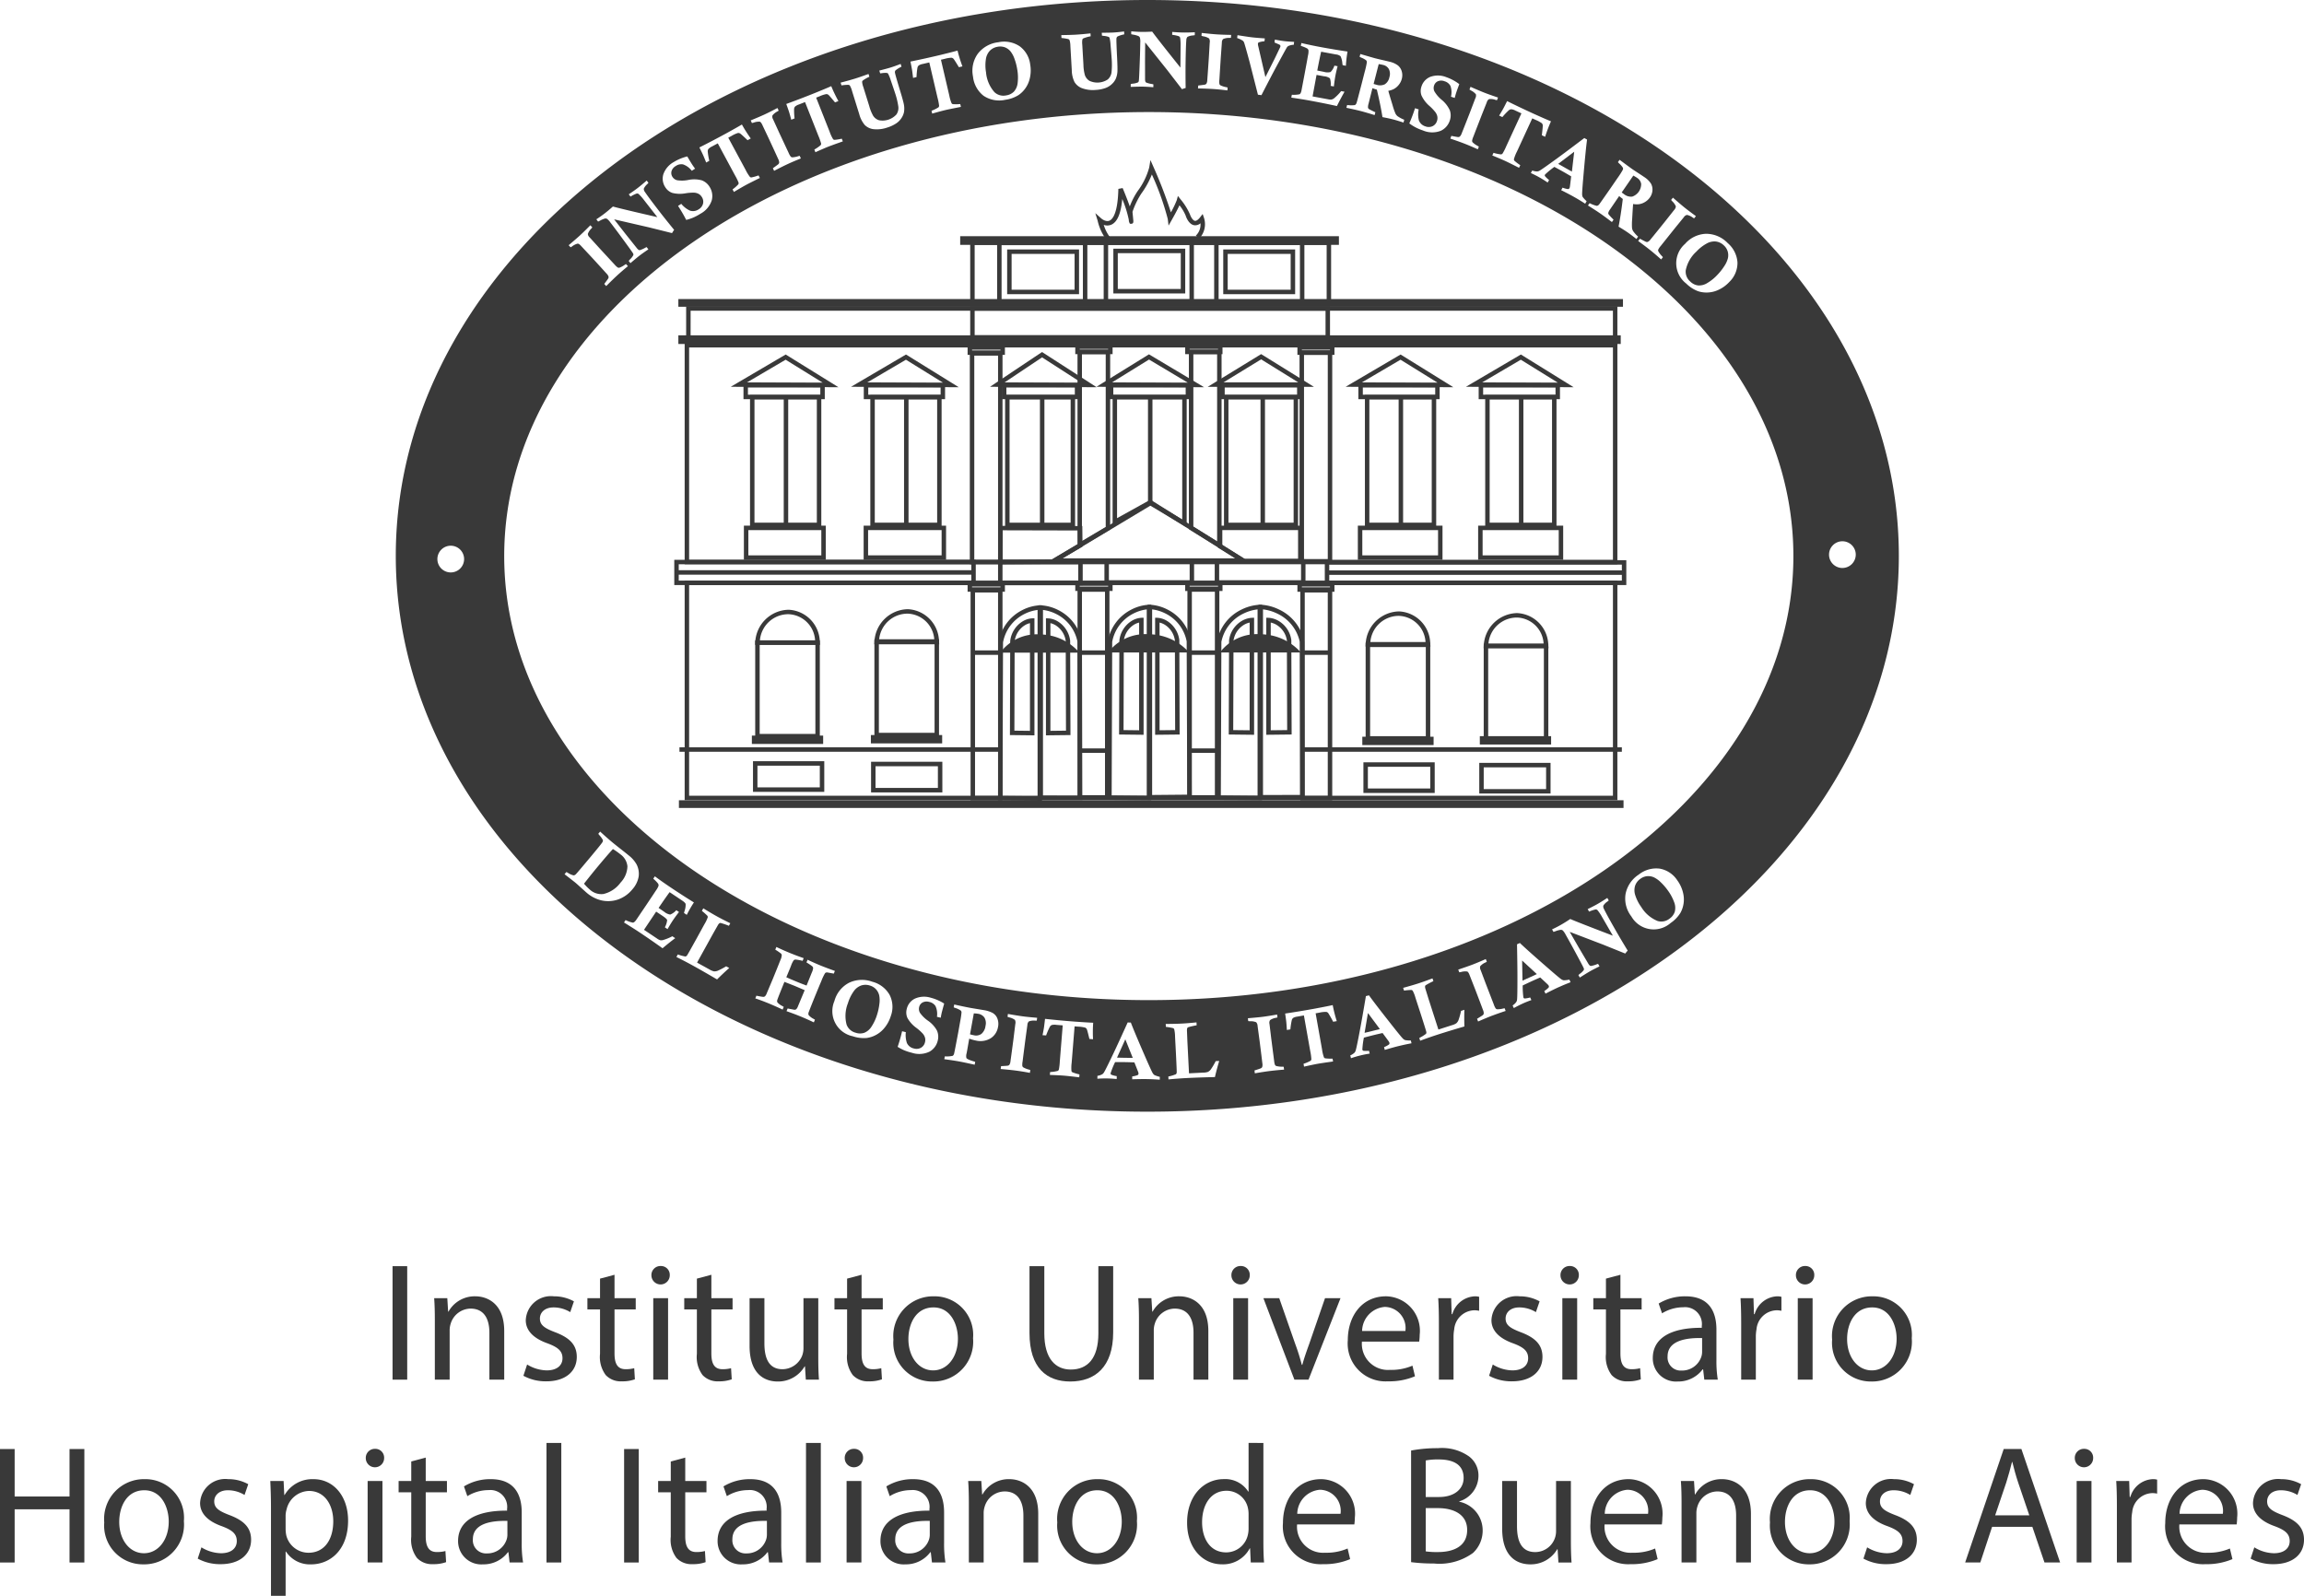 <svg xmlns="http://www.w3.org/2000/svg" viewBox="0 0 164.673 114.073"><defs><style>.cls-1{fill:#393939;}</style></defs><g id="Capa_2" data-name="Capa 2"><g id="LOGIN-desktop_y_mobile" data-name="LOGIN-desktop y mobile"><path class="cls-1" d="M29.104,90.509v8.112h-1.047V90.509Z"/><path class="cls-1" d="M31.079,94.372c0-.602-.012-1.095-.048-1.577h.939l.06.963h.024a2.141,2.141,0,0,1,1.926-1.095c.806,0,2.058.481,2.058,2.479v3.478H34.978V95.263c0-.939-.349-1.721-1.348-1.721a1.505,1.505,0,0,0-1.42,1.083,1.528,1.528,0,0,0-.072.494v3.502H31.079Z"/><path class="cls-1" d="M37.675,97.537a2.776,2.776,0,0,0,1.396.421c.77,0,1.132-.385,1.132-.866,0-.505-.301-.782-1.083-1.071C38.072,95.648,37.578,95.07,37.578,94.372A1.796,1.796,0,0,1,39.588,92.663a2.907,2.907,0,0,1,1.432.361l-.265.77a2.266,2.266,0,0,0-1.191-.337c-.626,0-.975.361-.975.794,0,.481.349.698,1.107.987,1.011.385,1.528.891,1.528,1.757,0,1.023-.794,1.745-2.178,1.745a3.322,3.322,0,0,1-1.637-.397Z"/><path class="cls-1" d="M43.921,91.123V92.796h1.516v.806H43.921v3.141c0,.722.205,1.131.794,1.131a2.358,2.358,0,0,0,.614-.072l.048.794a2.593,2.593,0,0,1-.939.144,1.467,1.467,0,0,1-1.143-.445,2.157,2.157,0,0,1-.409-1.516V93.602h-.903V92.796h.903V91.399Z"/><path class="cls-1" d="M47.87,91.159a.656.656,0,0,1-1.312,0,.645.645,0,0,1,.662-.662A.629.629,0,0,1,47.87,91.159ZM46.69,98.62V92.796h1.059v5.825Z"/><path class="cls-1" d="M50.843,91.123V92.796h1.516v.806H50.843v3.141c0,.722.205,1.131.794,1.131a2.358,2.358,0,0,0,.614-.072l.048.794a2.593,2.593,0,0,1-.939.144,1.467,1.467,0,0,1-1.143-.445,2.157,2.157,0,0,1-.409-1.516V93.602h-.903V92.796h.903V91.399Z"/><path class="cls-1" d="M58.485,97.032c0,.602.012,1.131.048,1.589h-.939l-.06-.951h-.024a2.192,2.192,0,0,1-1.926,1.083c-.915,0-2.01-.505-2.01-2.551V92.796H54.634v3.225c0,1.107.337,1.854,1.3,1.854a1.531,1.531,0,0,0,1.396-.963,1.546,1.546,0,0,0,.096-.542V92.796h1.059Z"/><path class="cls-1" d="M61.579,91.123V92.796h1.516v.806H61.579v3.141c0,.722.205,1.131.794,1.131a2.358,2.358,0,0,0,.614-.072l.048.794a2.593,2.593,0,0,1-.939.144,1.467,1.467,0,0,1-1.143-.445,2.157,2.157,0,0,1-.409-1.516V93.602h-.903V92.796h.903V91.399Z"/><path class="cls-1" d="M69.547,95.66a2.847,2.847,0,0,1-2.9,3.093,2.769,2.769,0,0,1-2.792-2.997,2.844,2.844,0,0,1,2.889-3.093A2.758,2.758,0,0,1,69.547,95.66Zm-4.621.06c0,1.276.734,2.238,1.769,2.238,1.011,0,1.769-.951,1.769-2.262,0-.987-.494-2.239-1.745-2.239S64.926,94.613,64.926,95.72Z"/><path class="cls-1" d="M74.64,90.509v4.802c0,1.817.806,2.587,1.889,2.587,1.204,0,1.974-.794,1.974-2.587V90.509h1.059v4.73c0,2.491-1.312,3.514-3.069,3.514-1.661,0-2.912-.951-2.912-3.466v-4.778Z"/><path class="cls-1" d="M81.404,94.372c0-.602-.012-1.095-.048-1.577h.939l.06.963h.024a2.141,2.141,0,0,1,1.926-1.095c.806,0,2.058.481,2.058,2.479v3.478H85.304V95.263c0-.939-.349-1.721-1.348-1.721a1.505,1.505,0,0,0-1.42,1.083,1.529,1.529,0,0,0-.072.494v3.502H81.404Z"/><path class="cls-1" d="M89.324,91.159a.656.656,0,0,1-1.312,0,.645.645,0,0,1,.662-.662A.629.629,0,0,1,89.324,91.159Zm-1.179,7.462V92.796H89.204v5.825Z"/><path class="cls-1" d="M91.43,92.796,92.574,96.069a14.938,14.938,0,0,1,.469,1.492h.036c.132-.481.301-.963.493-1.492l1.131-3.274h1.107l-2.287,5.825H92.514L90.299,92.796Z"/><path class="cls-1" d="M97.341,95.9a1.866,1.866,0,0,0,1.998,2.022,3.829,3.829,0,0,0,1.613-.301l.181.758a4.719,4.719,0,0,1-1.938.361,2.705,2.705,0,0,1-2.864-2.937c0-1.757,1.035-3.141,2.732-3.141a2.468,2.468,0,0,1,2.407,2.744,3.996,3.996,0,0,1-.036.493Zm3.105-.758a1.508,1.508,0,0,0-1.468-1.721,1.756,1.756,0,0,0-1.625,1.721Z"/><path class="cls-1" d="M102.841,94.613c0-.686-.012-1.276-.048-1.817h.926l.036,1.143h.048a1.748,1.748,0,0,1,1.613-1.276,1.152,1.152,0,0,1,.301.036v.999a1.588,1.588,0,0,0-.361-.036,1.485,1.485,0,0,0-1.42,1.36,2.974,2.974,0,0,0-.048.493v3.105h-1.047Z"/><path class="cls-1" d="M106.693,97.537a2.777,2.777,0,0,0,1.396.421c.77,0,1.132-.385,1.132-.866,0-.505-.301-.782-1.083-1.071-1.047-.373-1.54-.951-1.54-1.649a1.796,1.796,0,0,1,2.01-1.709,2.907,2.907,0,0,1,1.432.361l-.265.77a2.266,2.266,0,0,0-1.191-.337c-.626,0-.975.361-.975.794,0,.481.349.698,1.107.987,1.011.385,1.528.891,1.528,1.757,0,1.023-.794,1.745-2.178,1.745a3.322,3.322,0,0,1-1.637-.397Z"/><path class="cls-1" d="M112.844,91.159a.656.656,0,0,1-1.312,0,.645.645,0,0,1,.662-.662A.629.629,0,0,1,112.844,91.159Zm-1.179,7.462V92.796h1.059v5.825Z"/><path class="cls-1" d="M115.816,91.123V92.796h1.516v.806h-1.516v3.141c0,.722.205,1.131.794,1.131a2.358,2.358,0,0,0,.614-.072l.048.794a2.593,2.593,0,0,1-.939.144,1.467,1.467,0,0,1-1.143-.445,2.157,2.157,0,0,1-.409-1.516V93.602h-.903V92.796h.903V91.399Z"/><path class="cls-1" d="M121.811,98.62l-.084-.734h-.036a2.17,2.17,0,0,1-1.781.867,1.659,1.659,0,0,1-1.781-1.673c0-1.408,1.252-2.178,3.502-2.166v-.12a1.201,1.201,0,0,0-1.324-1.348,2.901,2.901,0,0,0-1.516.433l-.241-.698a3.616,3.616,0,0,1,1.914-.518c1.781,0,2.214,1.216,2.214,2.383v2.178a8.181,8.181,0,0,0,.097,1.396Zm-.157-2.973c-1.155-.024-2.467.181-2.467,1.312a.937.937,0,0,0,.999,1.011,1.449,1.449,0,0,0,1.408-.975,1.111,1.111,0,0,0,.06-.337Z"/><path class="cls-1" d="M124.447,94.613c0-.686-.012-1.276-.048-1.817h.926l.036,1.143h.048a1.748,1.748,0,0,1,1.613-1.276,1.152,1.152,0,0,1,.301.036v.999a1.588,1.588,0,0,0-.361-.036,1.485,1.485,0,0,0-1.42,1.36,2.974,2.974,0,0,0-.048.493v3.105h-1.047Z"/><path class="cls-1" d="M129.671,91.159a.656.656,0,0,1-1.312,0,.645.645,0,0,1,.662-.662A.629.629,0,0,1,129.671,91.159Zm-1.179,7.462V92.796h1.059v5.825Z"/><path class="cls-1" d="M136.639,95.66a2.847,2.847,0,0,1-2.9,3.093,2.769,2.769,0,0,1-2.792-2.997,2.844,2.844,0,0,1,2.889-3.093A2.758,2.758,0,0,1,136.639,95.66Zm-4.621.06c0,1.276.734,2.238,1.769,2.238,1.011,0,1.769-.951,1.769-2.262,0-.987-.494-2.239-1.745-2.239S132.018,94.613,132.018,95.72Z"/><path class="cls-1" d="M1.047,103.579v3.394H4.97v-3.394H6.029v8.112H4.97v-3.803H1.047v3.803H0v-8.112Z"/><path class="cls-1" d="M13.143,108.73a2.847,2.847,0,0,1-2.9,3.093,2.769,2.769,0,0,1-2.792-2.997,2.844,2.844,0,0,1,2.889-3.093A2.758,2.758,0,0,1,13.143,108.73Zm-4.621.06c0,1.276.734,2.238,1.769,2.238,1.011,0,1.769-.951,1.769-2.262,0-.987-.494-2.239-1.745-2.239S8.522,107.682,8.522,108.79Z"/><path class="cls-1" d="M14.396,110.607a2.776,2.776,0,0,0,1.396.421c.77,0,1.132-.385,1.132-.866,0-.505-.301-.782-1.083-1.071-1.047-.373-1.54-.951-1.54-1.649a1.796,1.796,0,0,1,2.01-1.709,2.907,2.907,0,0,1,1.432.361l-.265.77a2.266,2.266,0,0,0-1.191-.337c-.626,0-.975.361-.975.794,0,.481.349.698,1.107.987,1.011.385,1.528.891,1.528,1.757,0,1.023-.794,1.745-2.178,1.745a3.322,3.322,0,0,1-1.637-.397Z"/><path class="cls-1" d="M19.367,107.767c0-.746-.024-1.348-.048-1.901h.951l.048.999h.024a2.289,2.289,0,0,1,2.07-1.131c1.408,0,2.467,1.191,2.467,2.961,0,2.094-1.276,3.129-2.648,3.129a2.043,2.043,0,0,1-1.793-.915h-.024v3.165h-1.047Zm1.047,1.553a2.38,2.38,0,0,0,.048.433,1.634,1.634,0,0,0,1.588,1.24c1.119,0,1.769-.915,1.769-2.251,0-1.167-.614-2.166-1.733-2.166a1.69,1.69,0,0,0-1.601,1.312,1.728,1.728,0,0,0-.072.433Z"/><path class="cls-1" d="M27.455,104.228a.656.656,0,0,1-1.312,0,.645.645,0,0,1,.662-.662A.629.629,0,0,1,27.455,104.228Zm-1.179,7.462v-5.825h1.059v5.825Z"/><path class="cls-1" d="M30.428,104.192v1.673h1.516v.806H30.428v3.141c0,.722.205,1.131.794,1.131a2.358,2.358,0,0,0,.614-.072l.048.794a2.592,2.592,0,0,1-.939.144,1.467,1.467,0,0,1-1.143-.445,2.157,2.157,0,0,1-.409-1.516v-3.177h-.903v-.806h.903v-1.396Z"/><path class="cls-1" d="M36.422,111.69l-.084-.734h-.036a2.17,2.17,0,0,1-1.781.867,1.659,1.659,0,0,1-1.781-1.673c0-1.408,1.252-2.178,3.502-2.166v-.12a1.201,1.201,0,0,0-1.324-1.348,2.901,2.901,0,0,0-1.516.433l-.241-.698a3.616,3.616,0,0,1,1.914-.518c1.781,0,2.214,1.216,2.214,2.383v2.178a8.182,8.182,0,0,0,.097,1.396Zm-.157-2.973c-1.155-.024-2.467.181-2.467,1.312a.937.937,0,0,0,.999,1.011,1.449,1.449,0,0,0,1.408-.975,1.111,1.111,0,0,0,.06-.337Z"/><path class="cls-1" d="M39.059,103.145h1.059v8.545H39.059Z"/><path class="cls-1" d="M45.655,103.579v8.112H44.607v-8.112Z"/><path class="cls-1" d="M48.976,104.192v1.673h1.516v.806H48.976v3.141c0,.722.205,1.131.794,1.131a2.358,2.358,0,0,0,.614-.072l.048.794a2.592,2.592,0,0,1-.939.144,1.467,1.467,0,0,1-1.143-.445,2.157,2.157,0,0,1-.409-1.516v-3.177H47.039v-.806h.903v-1.396Z"/><path class="cls-1" d="M54.97,111.69l-.084-.734h-.036a2.17,2.17,0,0,1-1.781.867,1.659,1.659,0,0,1-1.781-1.673c0-1.408,1.252-2.178,3.502-2.166v-.12a1.201,1.201,0,0,0-1.324-1.348,2.901,2.901,0,0,0-1.516.433l-.241-.698a3.616,3.616,0,0,1,1.914-.518c1.781,0,2.214,1.216,2.214,2.383v2.178a8.181,8.181,0,0,0,.097,1.396Zm-.157-2.973c-1.155-.024-2.467.181-2.467,1.312a.937.937,0,0,0,.999,1.011,1.449,1.449,0,0,0,1.408-.975,1.111,1.111,0,0,0,.06-.337Z"/><path class="cls-1" d="M57.607,103.145H58.666v8.545H57.607Z"/><path class="cls-1" d="M61.687,104.228a.656.656,0,0,1-1.312,0,.645.645,0,0,1,.662-.662A.629.629,0,0,1,61.687,104.228Zm-1.179,7.462v-5.825h1.059v5.825Z"/><path class="cls-1" d="M66.61,111.69l-.084-.734h-.036a2.17,2.17,0,0,1-1.781.867,1.659,1.659,0,0,1-1.781-1.673c0-1.408,1.252-2.178,3.502-2.166v-.12a1.201,1.201,0,0,0-1.324-1.348,2.901,2.901,0,0,0-1.516.433l-.241-.698a3.616,3.616,0,0,1,1.914-.518c1.781,0,2.214,1.216,2.214,2.383v2.178a8.181,8.181,0,0,0,.097,1.396Zm-.157-2.973c-1.155-.024-2.467.181-2.467,1.312a.937.937,0,0,0,.999,1.011,1.449,1.449,0,0,0,1.408-.975,1.111,1.111,0,0,0,.06-.337Z"/><path class="cls-1" d="M69.246,107.442c0-.602-.012-1.095-.048-1.577h.939l.06.963h.024a2.141,2.141,0,0,1,1.926-1.095c.806,0,2.058.481,2.058,2.479v3.478H73.145V108.332c0-.939-.349-1.721-1.348-1.721a1.505,1.505,0,0,0-1.42,1.083,1.529,1.529,0,0,0-.072.494v3.502H69.246Z"/><path class="cls-1" d="M81.258,108.73a2.847,2.847,0,0,1-2.9,3.093,2.769,2.769,0,0,1-2.792-2.997,2.844,2.844,0,0,1,2.889-3.093A2.758,2.758,0,0,1,81.258,108.73Zm-4.621.06c0,1.276.734,2.238,1.769,2.238,1.011,0,1.769-.951,1.769-2.262,0-.987-.494-2.239-1.745-2.239S76.636,107.682,76.636,108.79Z"/><path class="cls-1" d="M90.298,103.145v7.04c0,.518.012,1.107.048,1.504h-.951l-.048-1.011h-.024a2.155,2.155,0,0,1-1.986,1.143c-1.408,0-2.491-1.192-2.491-2.961-.012-1.938,1.192-3.129,2.612-3.129a1.947,1.947,0,0,1,1.757.891h.024v-3.478Zm-1.059,5.091a1.881,1.881,0,0,0-.048-.445,1.558,1.558,0,0,0-1.529-1.228c-1.095,0-1.745.963-1.745,2.251,0,1.179.578,2.154,1.721,2.154a1.592,1.592,0,0,0,1.553-1.264,1.851,1.851,0,0,0,.048-.457Z"/><path class="cls-1" d="M92.706,108.97a1.866,1.866,0,0,0,1.998,2.022,3.829,3.829,0,0,0,1.613-.301l.181.758a4.719,4.719,0,0,1-1.938.361,2.705,2.705,0,0,1-2.864-2.937c0-1.757,1.035-3.141,2.732-3.141a2.468,2.468,0,0,1,2.407,2.744,3.996,3.996,0,0,1-.036.493Zm3.105-.758a1.508,1.508,0,0,0-1.468-1.721,1.756,1.756,0,0,0-1.625,1.721Z"/><path class="cls-1" d="M100.854,103.687a10.137,10.137,0,0,1,1.914-.169,3.352,3.352,0,0,1,2.227.59,1.701,1.701,0,0,1,.674,1.432,1.926,1.926,0,0,1-1.372,1.781v.024a2.091,2.091,0,0,1,1.673,2.034,2.187,2.187,0,0,1-.686,1.625,4.073,4.073,0,0,1-2.804.758,12.215,12.215,0,0,1-1.625-.096Zm1.047,3.322h.951c1.107,0,1.757-.578,1.757-1.36,0-.951-.722-1.324-1.781-1.324a4.481,4.481,0,0,0-.927.072Zm0,3.887a5.579,5.579,0,0,0,.879.048c1.083,0,2.082-.397,2.082-1.577,0-1.107-.951-1.564-2.094-1.564h-.866Z"/><path class="cls-1" d="M112.276,110.102c0,.602.012,1.131.048,1.589h-.939l-.06-.951h-.024a2.192,2.192,0,0,1-1.926,1.083c-.915,0-2.01-.505-2.01-2.551v-3.406h1.059v3.225c0,1.107.337,1.854,1.3,1.854a1.49,1.49,0,0,0,1.492-1.504v-3.574h1.059Z"/><path class="cls-1" d="M114.684,108.97a1.866,1.866,0,0,0,1.998,2.022,3.829,3.829,0,0,0,1.613-.301l.181.758a4.719,4.719,0,0,1-1.938.361,2.705,2.705,0,0,1-2.864-2.937c0-1.757,1.035-3.141,2.732-3.141a2.468,2.468,0,0,1,2.407,2.744,3.994,3.994,0,0,1-.036.493Zm3.105-.758a1.508,1.508,0,0,0-1.468-1.721,1.756,1.756,0,0,0-1.625,1.721Z"/><path class="cls-1" d="M120.185,107.442c0-.602-.012-1.095-.048-1.577h.939l.06.963h.024a2.141,2.141,0,0,1,1.926-1.095c.806,0,2.058.481,2.058,2.479v3.478H124.085V108.332c0-.939-.349-1.721-1.348-1.721a1.505,1.505,0,0,0-1.42,1.083,1.528,1.528,0,0,0-.072.494v3.502H120.185Z"/><path class="cls-1" d="M132.197,108.73a2.847,2.847,0,0,1-2.9,3.093,2.769,2.769,0,0,1-2.792-2.997,2.844,2.844,0,0,1,2.889-3.093A2.758,2.758,0,0,1,132.197,108.73Zm-4.621.06c0,1.276.734,2.238,1.769,2.238,1.011,0,1.769-.951,1.769-2.262,0-.987-.494-2.239-1.745-2.239S127.576,107.682,127.576,108.79Z"/><path class="cls-1" d="M133.45,110.607a2.776,2.776,0,0,0,1.396.421c.77,0,1.132-.385,1.132-.866,0-.505-.301-.782-1.083-1.071-1.047-.373-1.54-.951-1.54-1.649a1.796,1.796,0,0,1,2.01-1.709,2.907,2.907,0,0,1,1.432.361l-.265.77a2.266,2.266,0,0,0-1.191-.337c-.626,0-.975.361-.975.794,0,.481.349.698,1.107.987,1.011.385,1.528.891,1.528,1.757,0,1.023-.794,1.745-2.178,1.745a3.322,3.322,0,0,1-1.637-.397Z"/><path class="cls-1" d="M142.381,109.139l-.843,2.551h-1.083l2.756-8.112h1.264l2.768,8.112h-1.119l-.867-2.551Zm2.66-.819-.794-2.335c-.18-.53-.301-1.011-.421-1.48h-.024c-.12.481-.253.975-.409,1.468l-.794,2.347Z"/><path class="cls-1" d="M149.603,104.228a.656.656,0,0,1-1.312,0,.645.645,0,0,1,.662-.662A.629.629,0,0,1,149.603,104.228Zm-1.179,7.462v-5.825h1.059v5.825Z"/><path class="cls-1" d="M151.3,107.682c0-.686-.012-1.276-.048-1.817h.926l.036,1.143h.048a1.748,1.748,0,0,1,1.613-1.276,1.15,1.15,0,0,1,.301.036v.999a1.589,1.589,0,0,0-.361-.036,1.486,1.486,0,0,0-1.42,1.36,2.974,2.974,0,0,0-.048.493v3.105h-1.047Z"/><path class="cls-1" d="M155.766,108.97a1.866,1.866,0,0,0,1.998,2.022,3.829,3.829,0,0,0,1.613-.301l.181.758a4.719,4.719,0,0,1-1.938.361,2.705,2.705,0,0,1-2.864-2.937c0-1.757,1.035-3.141,2.732-3.141a2.468,2.468,0,0,1,2.407,2.744,3.996,3.996,0,0,1-.036.493Zm3.105-.758a1.508,1.508,0,0,0-1.468-1.721,1.756,1.756,0,0,0-1.625,1.721Z"/><path class="cls-1" d="M161.122,110.607a2.776,2.776,0,0,0,1.396.421c.77,0,1.132-.385,1.132-.866,0-.505-.301-.782-1.083-1.071-1.047-.373-1.54-.951-1.54-1.649a1.796,1.796,0,0,1,2.01-1.709,2.907,2.907,0,0,1,1.432.361l-.265.77a2.266,2.266,0,0,0-1.191-.337c-.626,0-.975.361-.975.794,0,.481.349.698,1.107.987,1.011.385,1.528.891,1.528,1.757,0,1.023-.794,1.745-2.178,1.745a3.322,3.322,0,0,1-1.637-.397Z"/><path class="cls-1" d="M59.02,40.017H53.168V37.575h5.852Zm-5.533-.318h5.215v-1.805H53.487Z"/><path class="cls-1" d="M58.701,37.681H53.606V28.234h5.095Zm-4.777-.318h4.458V28.552H53.925Z"/><rect class="cls-1" x="56.016" y="28.352" width="0.319" height="9.182"/><path class="cls-1" d="M58.949,28.534h-5.81V27.38h5.81ZM53.457,28.215H58.63v-.516H53.457Z"/><path class="cls-1" d="M59.927,27.679l-7.699-.031,3.927-2.307Zm-6.536-.345,5.411.022-2.651-1.643Z"/><path class="cls-1" d="M67.618,40.017H61.727V37.575h5.892ZM62.045,39.698h5.255v-1.805H62.045Z"/><path class="cls-1" d="M67.3,37.681H62.204V28.234h5.095Zm-4.777-.318h4.458V28.552H62.523Z"/><rect class="cls-1" x="64.615" y="28.352" width="0.319" height="9.182"/><path class="cls-1" d="M67.547,28.534H61.737V27.38h5.81ZM62.056,28.215h5.173v-.516h-5.173Z"/><path class="cls-1" d="M68.526,27.679l-7.699-.031,3.927-2.307Zm-6.536-.345,5.411.022-2.651-1.643Z"/><path class="cls-1" d="M71.332,40.336l.015-2.748,6.008.014.017,1.47-2.107,1.236Zm.332-2.429-.011,2.108,3.525-.025,1.874-1.099-.011-.971Z"/><path class="cls-1" d="M76.84,37.681H71.838V28.234h5.002Zm-4.684-.318h4.366V28.552H72.156Z"/><rect class="cls-1" x="74.328" y="28.352" width="0.319" height="9.182"/><path class="cls-1" d="M77.141,28.534h-5.531V27.38h5.531ZM71.928,28.215h4.894v-.516H71.928Z"/><path class="cls-1" d="M78.38,27.679l-7.621-.031,3.718-2.484Zm-6.578-.345,5.488.022-2.811-1.811Z"/><path class="cls-1" d="M103.1,40.017H97.049V37.575h6.051Zm-5.732-.318h5.414v-1.805H97.368Z"/><path class="cls-1" d="M102.649,37.681H97.554V28.234h5.095Zm-4.777-.318h4.458V28.552H97.872Z"/><rect class="cls-1" x="99.964" y="28.352" width="0.319" height="9.182"/><path class="cls-1" d="M102.896,28.534h-5.81V27.38h5.81ZM97.405,28.215h5.173v-.516H97.405Z"/><path class="cls-1" d="M103.875,27.679l-7.699-.031,3.928-2.307Zm-6.536-.345,5.41.022-2.65-1.643Z"/><path class="cls-1" d="M111.725,40.017h-6.078V37.575h6.078Zm-5.759-.318h5.441v-1.805H105.966Z"/><path class="cls-1" d="M111.247,37.681H106.152V28.234h5.095Zm-4.777-.318h4.458V28.552h-4.458Z"/><rect class="cls-1" x="108.562" y="28.352" width="0.319" height="9.182"/><path class="cls-1" d="M111.495,28.534h-5.81V27.38h5.81Zm-5.491-.319h5.173v-.516h-5.173Z"/><path class="cls-1" d="M112.473,27.679l-7.699-.031,3.928-2.307Zm-6.536-.345,5.41.022-2.65-1.643Z"/><path class="cls-1" d="M93.095,40.256h-4.252l-1.799-1.119V37.575h6.051ZM88.934,39.937h3.843V37.894H87.363v1.066Z"/><path class="cls-1" d="M92.777,37.681H87.482V28.234H92.777Zm-4.976-.318h4.658V28.552H87.801Z"/><rect class="cls-1" x="90.092" y="28.352" width="0.319" height="9.182"/><path class="cls-1" d="M93.024,28.534h-5.81V27.38h5.81ZM87.533,28.215h5.173v-.516h-5.173Z"/><path class="cls-1" d="M93.906,27.65H86.32L90.137,25.313Zm-6.456-.319H92.788L90.136,25.687Z"/><path class="cls-1" d="M84.815,37.696l-2.65-1.583-2.644,1.467V28.233h5.295ZM82.171,35.746l2.326,1.389V28.552H79.839v8.488Z"/><rect class="cls-1" x="82.05" y="28.432" width="0.319" height="7.551"/><path class="cls-1" d="M85.063,28.534H79.253V27.38h5.81ZM79.571,28.215h5.173v-.516H79.571Z"/><path class="cls-1" d="M86.06,27.679l-7.693-.031,3.753-2.32Zm-6.579-.345,5.417.022-2.774-1.656Z"/><path class="cls-1" d="M115.599,40.335H48.935V24.518h66.665Zm-66.346-.319H115.281V24.837H49.253Z"/><path class="cls-1" d="M115.599,57.198H48.935V41.503h66.665ZM49.253,56.88H115.281v-15.059H49.253Z"/><path class="cls-1" d="M69.741,41.821H48.192V40.017H69.741ZM48.511,41.503H69.422V40.335H48.511Z"/><path class="cls-1" d="M116.236,41.821H94.687v-1.778h21.549Zm-21.23-.319h20.912v-1.141H95.006Z"/><rect class="cls-1" x="48.563" y="53.418" width="22.929" height="0.319"/><rect class="cls-1" x="92.989" y="53.418" width="22.929" height="0.319"/><path class="cls-1" d="M95.138,21.732H69.343V17.194H95.138Zm-25.477-.319H94.82v-3.901H69.661Z"/><path class="cls-1" d="M77.716,21.745H71.267V17.207h6.449Zm-6.13-.318H77.397V17.525H71.585Z"/><path class="cls-1" d="M93.228,21.732H86.779V17.194h6.449Zm-6.13-.318h5.812V17.512H87.097Z"/><path class="cls-1" d="M85.332,21.718H78.883V17.181H85.332Zm-6.13-.318h5.812v-3.901h-5.812Z"/><path class="cls-1" d="M77.122,21.029h-5.138v-3.198H77.122Zm-4.82-.319h4.501v-2.561H72.302Z"/><path class="cls-1" d="M84.712,20.976H79.574v-3.198h5.138Zm-4.82-.319h4.501v-2.561H79.892Z"/><path class="cls-1" d="M92.567,21.029H87.429v-3.198h5.138Zm-4.82-.319h4.501v-2.561H87.747Z"/><path class="cls-1" d="M79.103,17.174a3.58,3.58,0,0,1-.65-1.393l-.168-.546.427.381c.003.003.312.274.588.154.219-.095.592-.516.632-2.268l.306-.059c.018.043.295.695.51,1.313a5.26,5.26,0,0,1,.569-1.106,4.969,4.969,0,0,0,.821-1.683l.087-.525.215.486a31.981,31.981,0,0,1,1.248,3.251,6.614,6.614,0,0,0,.417-.867l.083-.306.196.249a4.433,4.433,0,0,1,.668,1.075c.04.125.184.424.348.454.101.02.235-.072.378-.255l.18-.231.095.277a1.478,1.478,0,0,1-.359,1.494l-.22-.23a1.09,1.09,0,0,0,.327-.879.563.563,0,0,1-.46.138c-.398-.073-.58-.626-.599-.689a3.117,3.117,0,0,0-.442-.734c-.179.39-.497.952-.542,1.031l-.238.42-.058-.479a19.436,19.436,0,0,0-1.135-3.175,6.087,6.087,0,0,1-.756,1.368,5.82,5.82,0,0,0-.629,1.304l.049.509.001.014.004.045.011.11-.004 0c-0.0.103-.028.164-.139.174-.09.008-.129.012-.161-.146l-.013.001-.015-.155a7.858,7.858,0,0,0-.464-1.471c-.096,1.048-.355,1.652-.787,1.838a.742.742,0,0,1-.537.012,2.821,2.821,0,0,0,.442.875Z"/><rect class="cls-1" x="68.627" y="16.884" width="27.069" height="0.619"/><rect class="cls-1" x="48.484" y="23.97" width="67.354" height="0.619"/><rect class="cls-1" x="48.484" y="21.377" width="67.514" height="0.55"/><path class="cls-1" d="M115.599,24.439H49.041V21.891h66.558Zm-66.24-.318h65.921V22.209H49.36Z"/><path class="cls-1" d="M95.059,24.28h-25.716V21.891h25.716Zm-25.397-.319H94.74V22.209H69.661Z"/><path class="cls-1" d="M58.595,52.782H53.977V45.775H58.595Zm-4.299-.319h3.981V46.094H54.296Z"/><path class="cls-1" d="M67.114,52.702H62.496V45.696h4.618ZM62.815,52.383h3.981V46.014H62.815Z"/><path class="cls-1" d="M110.663,53.02h-4.618V46.014h4.618Zm-4.299-.319h3.981V46.333H106.364Z"/><path class="cls-1" d="M102.224,52.941H97.606V45.934h4.618Zm-4.299-.318h3.981V46.253H97.925Z"/><path class="cls-1" d="M58.61,46.094H53.97l.008-.167a2.436,2.436,0,0,1,2.385-2.341h0a2.339,2.339,0,0,1,2.231,2.334Zm-4.297-.318h3.944a1.977,1.977,0,0,0-1.892-1.871A2.039,2.039,0,0,0,54.313,45.775Z"/><path class="cls-1" d="M67.129,46.054H62.489l.008-.167a2.436,2.436,0,0,1,2.385-2.341h0A2.339,2.339,0,0,1,67.113,45.88Zm-4.296-.318h3.944A1.977,1.977,0,0,0,64.884,43.865,2.038,2.038,0,0,0,62.832,45.735Z"/><path class="cls-1" d="M110.678,46.333h-4.64l.008-.167a2.437,2.437,0,0,1,2.385-2.341h0a2.339,2.339,0,0,1,2.231,2.334Zm-4.296-.318h3.944a1.968,1.968,0,0,0-1.891-1.871A2.039,2.039,0,0,0,106.382,46.014Z"/><path class="cls-1" d="M102.239,46.213H97.599l.008-.167a2.437,2.437,0,0,1,2.385-2.341h0a2.339,2.339,0,0,1,2.232,2.334Zm-4.297-.318h3.944a1.978,1.978,0,0,0-1.892-1.871A2.039,2.039,0,0,0,97.943,45.895Z"/><rect class="cls-1" x="97.368" y="52.662" width="5.095" height="0.597"/><rect class="cls-1" x="105.767" y="52.622" width="5.095" height="0.597"/><path class="cls-1" d="M102.543,56.682H97.447v-2.189h5.095Zm-4.777-.318h4.458V54.812H97.766Z"/><path class="cls-1" d="M110.822,56.722H105.727V54.533h5.095Zm-4.777-.318H110.504V54.851h-4.458Z"/><path class="cls-1" d="M58.913,56.603H53.818V54.414h5.095Zm-4.777-.318h4.458V54.732H54.137Z"/><path class="cls-1" d="M67.353,56.642H62.257V54.453h5.095Zm-4.777-.318h4.458V54.772H62.576Z"/><rect class="cls-1" x="53.738" y="52.582" width="5.095" height="0.597"/><rect class="cls-1" x="62.244" y="52.542" width="5.095" height="0.597"/><path class="cls-1" d="M71.824,42.299H69.157V41.609h2.667Zm-2.349-.318h2.03v-.053h-2.03Z"/><path class="cls-1" d="M79.52,42.246H76.853V41.556h2.667Zm-2.349-.318h2.03v-.053h-2.03Z"/><path class="cls-1" d="M87.376,42.246H84.709V41.556H87.376Zm-2.349-.318h2.03v-.053H85.027Z"/><path class="cls-1" d="M95.377,42.299H92.73V41.609h2.647Zm-2.329-.318h2.01v-.053H93.049Z"/><path class="cls-1" d="M71.652,57.214H69.37V42.033h2.282Zm-1.964-.318h1.645V42.352h-1.645Z"/><path class="cls-1" d="M79.295,57.16H77.013V41.981h2.282Zm-1.963-.318h1.645V42.299H77.331Z"/><path class="cls-1" d="M87.15,57.16H84.868V41.981h2.282Zm-1.964-.318h1.645V42.299h-1.645Z"/><path class="cls-1" d="M95.218,57.214H92.936V42.033h2.282Zm-1.964-.318h1.645V42.352h-1.645Z"/><rect class="cls-1" x="77.105" y="53.498" width="1.99" height="0.319"/><rect class="cls-1" x="84.988" y="53.498" width="1.99" height="0.319"/><path class="cls-1" d="M89.401,40.229H74.792l7.477-4.486Zm-13.459-.318H88.297l-6.031-3.794Z"/><path class="cls-1" d="M71.824,25.367H69.157v-.69h2.667ZM69.476,25.049h2.03v-.053h-2.03Z"/><path class="cls-1" d="M79.52,25.315H76.853v-.69h2.667Zm-2.349-.318h2.03v-.053h-2.03Z"/><path class="cls-1" d="M87.376,25.315H84.709v-.69H87.376Zm-2.349-.318h2.03v-.053H85.027Z"/><path class="cls-1" d="M95.377,25.367H92.73v-.69h2.647ZM93.049,25.049h2.01v-.053H93.049Z"/><path class="cls-1" d="M71.652,40.335H69.316V25.102h2.336Zm-2.017-.319h1.699V25.421H69.635Z"/><path class="cls-1" d="M77.012,39.234V24.996h2.335V37.852Zm.318-13.92v13.361l1.699-1.006V25.315Z"/><path class="cls-1" d="M87.309,39.267l-2.336-1.444V24.996h2.336Zm-2.017-1.622,1.699,1.05V25.315h-1.699Z"/><path class="cls-1" d="M95.218,40.282H92.882V25.049h2.336Zm-2.017-.319h1.699V25.368H93.201Z"/><path class="cls-1" d="M77.384,41.835H71.333v-1.818h6.051Zm-5.732-.319h5.414V40.335H71.652Z"/><path class="cls-1" d="M85.346,41.795H78.936V39.977h6.409Zm-6.09-.319h5.772V40.295h-5.772Z"/><path class="cls-1" d="M93.307,41.795H86.819V39.977H93.307Zm-6.17-.319h5.852V40.295H87.137Z"/><rect class="cls-1" x="69.462" y="46.492" width="2.03" height="0.319"/><path class="cls-1" d="M74.478,57.241l-3.145-.029.041-11.318a3.166,3.166,0,0,1,1.706-2.29,3.086,3.086,0,0,1,1.237-.336l.162-.003Zm-2.826-.345,2.507.023V43.6a2.88,2.88,0,0,0-.935.287,2.839,2.839,0,0,0-1.534,2.03Z"/><path class="cls-1" d="M77.355,57.19l-3.128-.004V43.265l.162.003a3.097,3.097,0,0,1,1.237.335,3.15,3.15,0,0,1,1.704,2.26Zm-2.81-.322,2.491.003L77.013,45.886A2.825,2.825,0,0,0,75.481,43.886a2.897,2.897,0,0,0-.936-.286Z"/><path class="cls-1" d="M74.757,52.564V44.198l.162.003a1.485,1.485,0,0,1,.671.21,1.889,1.889,0,0,1,.897,1.383l.022,6.75Zm.318-8.019v7.697l1.114-.013L76.17,45.814a1.569,1.569,0,0,0-.743-1.13A1.22,1.22,0,0,0,75.075,44.544Z"/><path class="cls-1" d="M73.934,52.564,72.182,52.544l.021-6.731a1.895,1.895,0,0,1,.898-1.403,1.486,1.486,0,0,1,.671-.21l.162-.003ZM72.501,52.229l1.114.013V44.544a1.226,1.226,0,0,0-.351.14,1.578,1.578,0,0,0-.744,1.149Z"/><path class="cls-1" d="M82.28,57.201l-3.145-.029.04-11.318A3.167,3.167,0,0,1,80.881,43.564a3.087,3.087,0,0,1,1.237-.336l.162-.003Zm-2.826-.344,2.507.023V43.561a2.88,2.88,0,0,0-.935.287,2.839,2.839,0,0,0-1.534,2.03Z"/><path class="cls-1" d="M82.028,57.149V43.225l.162.003a3.096,3.096,0,0,1,1.237.335,3.149,3.149,0,0,1,1.704,2.26L85.174,57.119Zm.318-13.588V56.827l2.508-.023-.039-10.958a2.824,2.824,0,0,0-1.532-2A2.893,2.893,0,0,0,82.347,43.561Z"/><path class="cls-1" d="M82.559,52.524V44.158l.162.003a1.487,1.487,0,0,1,.671.21,1.891,1.891,0,0,1,.898,1.384l.022,6.75Zm.318-8.02v7.698l1.114-.013-.019-6.415a1.57,1.57,0,0,0-.743-1.13A1.23,1.23,0,0,0,82.878,44.504Z"/><path class="cls-1" d="M81.736,52.524l-1.752-.02.021-6.73a1.896,1.896,0,0,1,.898-1.403,1.488,1.488,0,0,1,.671-.21l.162-.003Zm-1.433-.335,1.114.013V44.504a1.236,1.236,0,0,0-.351.14,1.579,1.579,0,0,0-.744,1.149Z"/><path class="cls-1" d="M90.201,57.201l-3.264-.029.042-11.318a3.193,3.193,0,0,1,1.775-2.291,3.309,3.309,0,0,1,1.284-.335l.162-.003ZM87.257,56.857l2.625.023v-13.32a3.108,3.108,0,0,0-.987.289,2.868,2.868,0,0,0-1.599,2.03Z"/><path class="cls-1" d="M89.952,57.147v-13.922l.162.003a3.323,3.323,0,0,1,1.284.333,3.226,3.226,0,0,1,1.815,2.284l.023,11.297ZM90.27,43.56V56.828l2.647-.005-.021-10.955a2.905,2.905,0,0,0-1.639-2.022A3.127,3.127,0,0,0,90.27,43.56Z"/><path class="cls-1" d="M90.505,52.524V44.158l.162.003a1.58,1.58,0,0,1,.693.208,1.885,1.885,0,0,1,.934,1.384l.023,6.75Zm.318-8.021v7.699l1.174-.013-.02-6.415a1.573,1.573,0,0,0-.775-1.129A1.315,1.315,0,0,0,90.823,44.503Z"/><path class="cls-1" d="M89.634,52.524,87.822,52.504l.022-6.73a1.889,1.889,0,0,1,.935-1.404,1.582,1.582,0,0,1,.693-.208l.162-.003Zm-1.492-.335,1.174.013V44.503a1.323,1.323,0,0,0-.378.143,1.581,1.581,0,0,0-.776,1.149Z"/><rect class="cls-1" x="77.145" y="46.492" width="2.03" height="0.319"/><rect class="cls-1" x="84.988" y="46.492" width="2.03" height="0.319"/><rect class="cls-1" x="93.028" y="46.492" width="2.03" height="0.319"/><rect class="cls-1" x="48.524" y="57.204" width="67.514" height="0.55"/><path class="cls-1" d="M71.493,46.651a3.247,3.247,0,0,1,2.866-1.3,3.768,3.768,0,0,1,2.787,1.3Z"/><path class="cls-1" d="M79.202,46.638a3.344,3.344,0,0,1,2.933-1.3,3.9,3.9,0,0,1,2.852,1.3Z"/><path class="cls-1" d="M87.19,46.638a3.344,3.344,0,0,1,2.934-1.3,3.9,3.9,0,0,1,2.852,1.3Z"/><rect class="cls-1" x="48.351" y="40.76" width="21.177" height="0.319"/><rect class="cls-1" x="94.926" y="40.773" width="21.178" height="0.319"/><path class="cls-1" d="M97.531,73.83l.538-.13c.129-.031.313-.078.554-.139l-.853-1.147Z"/><path class="cls-1" d="M112.348,12.266l.165-1.421-1.145.868.481.275Q112.022,12.085,112.348,12.266Z"/><path class="cls-1" d="M44.34,61.067a4.876,4.876,0,0,0-.532-.375q-.301.317-1.06,1.225-.436.522-1.007,1.251a3.515,3.515,0,0,0,.4.407,1.21,1.21,0,0,0,.989.33,2.12,2.12,0,0,0,1.225-.817,1.751,1.751,0,0,0,.489-1.163A1.194,1.194,0,0,0,44.34,61.067Z"/><path class="cls-1" d="M71.078,6.59a.93.93,0,0,0,.834.229.963.963,0,0,0,.559-.274,1.096,1.096,0,0,0,.265-.634,3.265,3.265,0,0,0-.03-.941,4.067,4.067,0,0,0-.195-.757,1.84,1.84,0,0,0-.289-.543A.983.983,0,0,0,71.835,3.388a.966.966,0,0,0-.525-.046.997.997,0,0,0-.557.278,1.116,1.116,0,0,0-.293.64,2.89,2.89,0,0,0,.014.91A2.451,2.451,0,0,0,71.078,6.59Z"/><path class="cls-1" d="M98.982,6.022a.773.773,0,0,0,.322-.503.775.775,0,0,0-.034-.574.625.625,0,0,0-.416-.303c-.08-.021-.185-.04-.314-.061l-.364,1.419c.09.027.156.046.2.057A.79.79,0,0,0,98.982,6.022Z"/><path class="cls-1" d="M62.617,70.723a.957.957,0,0,0-.448-.276.996.996,0,0,0-.621-.001,1.111,1.111,0,0,0-.548.44,2.893,2.893,0,0,0-.394.819,2.449,2.449,0,0,0-.097,1.538.93.93,0,0,0,.642.577.963.963,0,0,0,.621.006,1.1,1.1,0,0,0,.521-.448,3.267,3.267,0,0,0,.395-.853,4.032,4.032,0,0,0,.164-.764,1.824,1.824,0,0,0-.014-.615A.98.98,0,0,0,62.617,70.723Z"/><path class="cls-1" d="M69.895,72.465a1.853,1.853,0,0,0-.294-.025l-.272,1.496q.165.047.286.069a.652.652,0,0,0,.534-.105.892.892,0,0,0,.289-.574.788.788,0,0,0-.076-.583A.668.668,0,0,0,69.895,72.465Z"/><path class="cls-1" d="M116.656,14.055a.946.946,0,0,0,.642-.911.622.622,0,0,0-.286-.428q-.102-.07-.274-.165l-.83,1.206c.074.056.13.097.167.123A.788.788,0,0,0,116.656,14.055Z"/><path class="cls-1" d="M79.837,75.602l.554.012q.199.004.571.006l-.533-1.327Z"/><path class="cls-1" d="M121.366,20.403a1.096,1.096,0,0,0,.664-.174,3.246,3.246,0,0,0,.729-.595,4.066,4.066,0,0,0,.483-.615,1.832,1.832,0,0,0,.256-.559.979.979,0,0,0-.012-.478.961.961,0,0,0-.282-.445.995.995,0,0,0-.559-.273,1.119,1.119,0,0,0-.686.156,2.882,2.882,0,0,0-.713.564,2.454,2.454,0,0,0-.762,1.341.931.931,0,0,0,.325.801A.96.96,0,0,0,121.366,20.403Z"/><path class="cls-1" d="M108.817,70.097l.505-.227q.181-.083.519-.239l-1.051-.97Z"/><path class="cls-1" d="M119.212,63.661a4.06,4.06,0,0,0-.511-.592,1.825,1.825,0,0,0-.5-.359.99.99,0,0,0-.471-.08.963.963,0,0,0-.491.192.991.991,0,0,0-.375.496,1.115,1.115,0,0,0,.022.703,2.903,2.903,0,0,0,.416.809,2.453,2.453,0,0,0,1.171,1.005.933.933,0,0,0,.848-.165.962.962,0,0,0,.379-.494,1.099,1.099,0,0,0-.044-.685A3.265,3.265,0,0,0,119.212,63.661Z"/><path class="cls-1" d="M82.002,0C52.337,0,28.288,17.789,28.288,39.733c0,21.943,24.048,39.732,53.714,39.732,29.664,0,53.713-17.789,53.713-39.732C135.715,17.789,111.667,0,82.002,0Zm41.478,17.373a1.996,1.996,0,0,1,.702,1.392,1.896,1.896,0,0,1-.584,1.391,2.452,2.452,0,0,1-.857.599,1.97,1.97,0,0,1-.735.155,1.912,1.912,0,0,1-.647-.096,2.418,2.418,0,0,1-.84-.545,1.834,1.834,0,0,1-.08-2.84,2.084,2.084,0,0,1,1.491-.717A2.141,2.141,0,0,1,123.481,17.373Zm-3.963-2.988c-.019-.022-.045-.053-.078-.095l.13-.161q.541.474.82.699.3.24.822.621l-.129.161-.09-.054a1.028,1.028,0,0,0-.418-.192.345.345,0,0,0-.221.156l-.063.079-.592.727-.669.838-.34.427a1.114,1.114,0,0,0-.17.251.167.167,0,0,0,.007.124,1.581,1.581,0,0,0,.258.34c.016.017.039.043.07.078l-.129.161q-.428-.383-.768-.657-.324-.259-.875-.663l.13-.161q.391.21.434.223a.211.211,0,0,0,.122.005.556.556,0,0,0,.2-.177q.296-.358.995-1.229l.632-.8.052-.066a.439.439,0,0,0,.131-.265A1.064,1.064,0,0,0,119.517,14.384Zm-5.903.136a2.093,2.093,0,0,0,.517.194.275.275,0,0,0,.17-.111q.049-.057.826-1.175l.472-.688a6.115,6.115,0,0,0,.384-.596.201.201,0,0,0,.011-.151,1.39,1.39,0,0,0-.268-.309l-.089-.093.118-.17q.761.564.901.661.15.104.439.291c.192.125.333.219.422.28a1.598,1.598,0,0,1,.474.457.844.844,0,0,1,.114.491.978.978,0,0,1-.178.507,1.142,1.142,0,0,1-.35.328,1.159,1.159,0,0,1-.439.161,1.494,1.494,0,0,1-.415-.015q-.03.378-.068,1.079a4.376,4.376,0,0,0-.01.633.629.629,0,0,0,.07.212,2.285,2.285,0,0,0,.364.408l-.118.17q-.374-.296-.62-.467-.26-.18-.658-.417.166-.842.303-1.979-.129-.095-.261-.208l-.656.963a.7.7,0,0,0-.122.241.17.17,0,0,0,.029.11,4.844,4.844,0,0,0,.35.375l-.118.17q-.519-.396-.844-.621-.32-.221-.87-.564Zm-.379-4.654.197.111q-.096.701-.267,2.669-.095,1.093-.085,1.257a.435.435,0,0,0,.041.178,1.989,1.989,0,0,0,.279.299l-.102.18q-.416-.271-.787-.479-.366-.207-.93-.489l.102-.181a1.487,1.487,0,0,0,.391.105.126.126,0,0,0,.099-.067.287.287,0,0,0,.029-.086q.019-.125.093-.758-.341-.202-.569-.331-.188-.105-.631-.346a6.177,6.177,0,0,0-.666.547.115.115,0,0,0-.01.109,1.817,1.817,0,0,0,.298.282l-.102.18q-.292-.2-.573-.358-.302-.171-.629-.32l.101-.18a1.017,1.017,0,0,0,.362.066.423.423,0,0,0,.169-.059q.181-.1,1.239-.87Q111.954,10.838,113.235,9.866Zm-5.797-2.096q.076-.138.279-.544.993.493,1.956.93.817.368,1.18.516a9.715,9.715,0,0,0-.417,1.105l-.236-.109q.072-.618.065-.707a.244.244,0,0,0-.064-.151,2.063,2.063,0,0,0-.439-.238L109.515,8.46l-1.095,2.374a2.854,2.854,0,0,0-.216.547.151.151,0,0,0,.039.113,3.427,3.427,0,0,0,.415.313l-.087.188q-.762-.385-.983-.487-.299-.139-.93-.395l.087-.188a2.702,2.702,0,0,0,.534.111.163.163,0,0,0,.113-.061,3.939,3.939,0,0,0,.265-.524l1.083-2.348-.427-.197a.811.811,0,0,0-.302-.096.297.297,0,0,0-.175.076,4.944,4.944,0,0,0-.457.483l-.231-.106Q107.363,7.908,107.438,7.771Zm-2.967,1.765q.173-.431.58-1.472l.362-.953.031-.078a.432.432,0,0,0,.044-.292,1.051,1.051,0,0,0-.358-.275c-.024-.016-.058-.038-.103-.067l.075-.193q.66.291.993.42.357.14.972.346l-.075.193-.101-.025a1.038,1.038,0,0,0-.457-.058.348.348,0,0,0-.164.216l-.037.094-.346.872-.388,1-.196.51a1.162,1.162,0,0,0-.088.29.171.171,0,0,0,.044.116,1.589,1.589,0,0,0,.349.247c.019.012.049.03.09.053l-.075.193q-.524-.237-.931-.396-.386-.151-1.034-.37l.075-.193q.437.083.481.083a.21.21,0,0,0,.118-.032A.563.563,0,0,0,104.471,9.535Zm-3.394-1.623.059-.178.261.086a1.759,1.759,0,0,0,.016.79.712.712,0,0,0,.473.425.648.648,0,0,0,.507-.018.607.607,0,0,0,.312-.372.631.631,0,0,0,.026-.316.774.774,0,0,0-.133-.301,3.397,3.397,0,0,0-.416-.442,2.222,2.222,0,0,1-.585-.763.954.954,0,0,1-.001-.64A1.095,1.095,0,0,1,102.226,5.494a1.6,1.6,0,0,1,1.149.023,3.359,3.359,0,0,1,.924.498q-.155.412-.208.574c-.042.126-.081.263-.119.412l-.266-.088a1.357,1.357,0,0,0-.039-.772.697.697,0,0,0-.426-.334.635.635,0,0,0-.474.001.499.499,0,0,0-.272.312.553.553,0,0,0,.022.403,2.293,2.293,0,0,0,.537.623,2.082,2.082,0,0,1,.572.749,1.107,1.107,0,0,1-.01.734,1.213,1.213,0,0,1-.638.719,1.68,1.68,0,0,1-1.282-.025,3.439,3.439,0,0,1-.528-.222,3.324,3.324,0,0,1-.441-.281Q100.926,8.367,101.077,7.912ZM96.838,7.512a.277.277,0,0,0,.122-.163q.027-.071.369-1.388l.206-.809A5.957,5.957,0,0,0,97.691,4.461a.201.201,0,0,0-.042-.145,1.394,1.394,0,0,0-.358-.198l-.116-.056.052-.201q.909.266,1.074.309c.118.03.288.071.512.122q.336.077.493.117a1.597,1.597,0,0,1,.602.265.843.843,0,0,1,.277.421.982.982,0,0,1,.007.537,1.134,1.134,0,0,1-.215.429,1.167,1.167,0,0,1-.356.303,1.489,1.489,0,0,1-.395.129q.102.365.308,1.037a4.443,4.443,0,0,0,.208.598.652.652,0,0,0,.139.174,2.328,2.328,0,0,0,.483.258l-.052.201q-.453-.149-.743-.224c-.204-.053-.458-.108-.761-.165q-.134-.847-.399-1.963-.153-.045-.317-.105l-.283,1.13a.715.715,0,0,0-.032.268.172.172,0,0,0,.065.093q.034.029.458.231l-.052.201q-.624-.193-1.006-.292-.377-.097-1.011-.229l.052-.201A2.094,2.094,0,0,0,96.838,7.512ZM93.026,6.437l.017-.093L93.25,5.255l.163-.88.072-.407a1.304,1.304,0,0,0,.037-.371.228.228,0,0,0-.096-.134,2.349,2.349,0,0,0-.452-.183l.038-.204q.657.155,1.435.299.902.167,1.865.31a8.339,8.339,0,0,0-.117,1.017l-.233-.044c-.011-.063-.019-.11-.022-.143a1.34,1.34,0,0,0-.128-.496.624.624,0,0,0-.335-.128l-1.051-.194q-.108.461-.277,1.345l.477.094a.883.883,0,0,0,.474.012,1.147,1.147,0,0,0,.274-.457l.228.042q-.105.399-.162.707-.054.294-.105.74l-.228-.042a1.295,1.295,0,0,0-.054-.539.822.822,0,0,0-.42-.146L94.097,5.355l-.284,1.537,1.095.202a.862.862,0,0,0,.246.023.454.454,0,0,0,.2-.094,3.397,3.397,0,0,0,.501-.511l.243.045q-.244.422-.545,1.023-.932-.204-1.956-.393-.465-.086-1.304-.21l.038-.203a2.034,2.034,0,0,0,.547-.035Q92.979,6.693,93.026,6.437ZM88.446,2.515q.774.122,1.011.15.317.037.943.08l-.024.206a1.627,1.627,0,0,0-.408.077.123.123,0,0,0-.06.094.538.538,0,0,0,.022.174l.512,2.216.684-1.362.369-.771a.279.279,0,0,0,.02-.071.118.118,0,0,0-.06-.111q-.016-.01-.361-.16l.024-.206q.447.084.7.113.23.027.676.049l-.024.206a1.14,1.14,0,0,0-.385.087.308.308,0,0,0-.108.104q-.051.075-.692,1.259-.451.838-1.126,2.153L89.908,6.77l-.596-2.338q-.346-1.281-.399-1.402a.31.31,0,0,0-.08-.114,1.695,1.695,0,0,0-.411-.195Zm-2.808,3.599q.441-.052.484-.066a.208.208,0,0,0,.103-.066.553.553,0,0,0,.062-.26q.036-.463.111-1.578l.059-1.018.006-.084a.438.438,0,0,0-.045-.292,1.067,1.067,0,0,0-.425-.155c-.027-.007-.067-.018-.119-.033l.014-.207q.716.078,1.074.102.383.026,1.03.038l-.014.207-.104.007a1.033,1.033,0,0,0-.453.082.349.349,0,0,0-.091.255l-.007.1-.068.936L87.186,5.154l-.033.545a1.107,1.107,0,0,0,.003.303.17.17,0,0,0,.076.098,1.573,1.573,0,0,0,.407.131c.022.005.056.013.102.024l-.014.207q-.571-.069-1.006-.098-.413-.028-1.097-.042Zm-4.821-.11c.058-.01.102-.018.132-.023a1.154,1.154,0,0,0,.385-.092.171.171,0,0,0,.057-.088q.018-.057.049-.832.047-1.122.059-1.925a1.227,1.227,0,0,0-.024-.345.228.228,0,0,0-.103-.119,1.637,1.637,0,0,0-.382-.104c-.032-.006-.078-.016-.14-.03l.003-.207q.383.036.713.041.333.005.784-.019.334.465,2.017,2.569l.012-1.523a3.358,3.358,0,0,0-.034-.62.212.212,0,0,0-.095-.1,2.392,2.392,0,0,0-.472-.098l.003-.207q.451.038.786.043.325.005.829-.019l-.003.207c-.058.01-.101.017-.129.021a.956.956,0,0,0-.396.104.379.379,0,0,0-.079.247q-.034.391-.052,1.612-.011.784.004,1.792a2.619,2.619,0,0,0-.262.088l-1.041-1.353L81.849,3.033l-.011,1.329.003,1.294a.578.578,0,0,0,.025.183.147.147,0,0,0,.055.061,1.795,1.795,0,0,0,.396.104q.039.007.118.024l-.003.207q-.481-.038-.772-.042-.249-.004-.846.018Zm-3.911-3.527q.394-.022,1.035-.091l.012.207a2.711,2.711,0,0,0-.508.144.157.157,0,0,0-.085.086,1.365,1.365,0,0,0-.007.37L77.436,4.625a3.004,3.004,0,0,0,.105.748.777.777,0,0,0,.326.405,1.345,1.345,0,0,0,1.309-.099.825.825,0,0,0,.267-.499,5.452,5.452,0,0,0,.007-1.029q-.01-.167-.077-.943a2.594,2.594,0,0,0-.071-.503.135.135,0,0,0-.063-.067,1.458,1.458,0,0,0-.369-.074c-.025-.004-.062-.01-.111-.016l-.012-.207q.592-.003.837-.017.291-.017.758-.075l.012.207a1.935,1.935,0,0,0-.485.154.198.198,0,0,0-.073.144q-.016.158.049,1.424.036.727.019.955a1.576,1.576,0,0,1-.123.513,1.214,1.214,0,0,1-.286.377,1.314,1.314,0,0,1-.435.266,2.384,2.384,0,0,1-.687.138,2.268,2.268,0,0,1-1-.123,1.064,1.064,0,0,1-.537-.443,1.995,1.995,0,0,1-.193-.845l-.1-1.727a1.518,1.518,0,0,0-.058-.417.165.165,0,0,0-.093-.079,3.837,3.837,0,0,0-.485-.078l-.012-.207Q76.512,2.501,76.906,2.478ZM69.879,3.851a2.142,2.142,0,0,1,1.468-.83,1.999,1.999,0,0,1,1.534.288,1.897,1.897,0,0,1,.751,1.31,2.452,2.452,0,0,1-.045,1.045,1.973,1.973,0,0,1-.323.679,1.908,1.908,0,0,1-.47.455,2.403,2.403,0,0,1-.944.336,2.005,2.005,0,0,1-1.551-.287,2.003,2.003,0,0,1-.756-1.376A2.088,2.088,0,0,1,69.879,3.851Zm-2.689.082q.871-.212,1.248-.317a9.735,9.735,0,0,0,.35,1.129l-.253.059q-.322-.531-.383-.598a.244.244,0,0,0-.144-.08,2.084,2.084,0,0,0-.492.082l-.264.062.594,2.546a2.798,2.798,0,0,0,.166.565.146.146,0,0,0,.1.064,3.295,3.295,0,0,0,.52-.007l.047.202q-.838.164-1.076.22-.322.075-.977.26l-.047-.202a2.7,2.7,0,0,0,.49-.241A.162.162,0,0,0,67.12,7.558a3.986,3.986,0,0,0-.113-.576l-.588-2.519-.458.107a.818.818,0,0,0-.298.11.301.301,0,0,0-.092.168,4.959,4.959,0,0,0-.064.662l-.248.058q-.047-.411-.072-.567-.025-.155-.114-.6Q66.16,4.179,67.19,3.933Zm-6.097,1.692q.377-.117.982-.338l.062.198a2.685,2.685,0,0,0-.458.262.156.156,0,0,0-.061.104,1.385,1.385,0,0,0,.083.361l.426,1.368a2.988,2.988,0,0,0,.283.701.778.778,0,0,0,.414.314,1.344,1.344,0,0,0,1.246-.413.825.825,0,0,0,.138-.549,5.465,5.465,0,0,0-.242-1.001q-.05-.16-.303-.897a2.624,2.624,0,0,0-.191-.471.131.131,0,0,0-.077-.049,1.425,1.425,0,0,0-.376.017c-.025.002-.062.006-.111.011l-.062-.198q.573-.146.808-.219.278-.086.718-.256l.062.198a1.933,1.933,0,0,0-.433.267.199.199,0,0,0-.036.158q.022.157.392,1.37.211.696.249.922a1.572,1.572,0,0,1,.005.528,1.207,1.207,0,0,1-.187.435,1.317,1.317,0,0,1-.357.363,2.395,2.395,0,0,1-.634.3,2.266,2.266,0,0,1-1.0.122,1.064,1.064,0,0,1-.628-.3,1.993,1.993,0,0,1-.392-.773l-.514-1.652a1.536,1.536,0,0,0-.157-.391.163.163,0,0,0-.109-.054,3.734,3.734,0,0,0-.49.041L60.081,5.907Q60.716,5.742,61.092,5.624ZM58.223,6.656q.83-.337,1.189-.497A9.671,9.671,0,0,0,59.924,7.224l-.242.096q-.397-.479-.466-.536a.241.241,0,0,0-.154-.058,2.051,2.051,0,0,0-.475.153L58.333,6.98l.962,2.433a2.779,2.779,0,0,0,.248.535.146.146,0,0,0,.108.049,3.401,3.401,0,0,0,.513-.084l.076.193q-.806.286-1.032.375-.307.121-.929.401l-.076-.193a2.694,2.694,0,0,0,.449-.31.163.163,0,0,0,.034-.123,4.029,4.029,0,0,0-.196-.553l-.952-2.407-.438.173a.813.813,0,0,0-.278.152.298.298,0,0,0-.066.18,4.876,4.876,0,0,0,.034.664l-.237.094q-.107-.401-.155-.55-.047-.15-.201-.577Q57.241,7.051,58.223,6.656ZM54.646,8.182q.348-.161.922-.462l.087.188-.088.057a1.034,1.034,0,0,0-.358.29.349.349,0,0,0,.042.267l.042.091.39.854.454.972.232.494a1.109,1.109,0,0,0,.149.264.169.169,0,0,0,.114.049,1.58,1.58,0,0,0,.42-.08c.022-.006.056-.016.101-.029l.087.188q-.534.214-.93.397-.376.174-.983.49l-.087-.188q.362-.258.393-.29a.209.209,0,0,0,.058-.107.559.559,0,0,0-.07-.258q-.191-.424-.661-1.438L54.524,9.01,54.489,8.934q-.094-.203-.18-.235a1.058,1.058,0,0,0-.447.068q-.042.01-.12.028l-.087-.188Q54.321,8.333,54.646,8.182ZM51.905,9.534q.784-.433,1.121-.633a9.81,9.81,0,0,0,.633.997l-.229.124q-.45-.428-.526-.476a.243.243,0,0,0-.16-.04,2.049,2.049,0,0,0-.454.208l-.239.129,1.241,2.301a2.782,2.782,0,0,0,.308.502.147.147,0,0,0,.113.036,3.355,3.355,0,0,0,.5-.144l.098.182q-.766.378-.98.494-.291.157-.875.506l-.098-.182a2.695,2.695,0,0,0,.41-.361.163.163,0,0,0,.019-.127,4.037,4.037,0,0,0-.26-.526L51.301,10.248l-.414.223a.819.819,0,0,0-.259.184.299.299,0,0,0-.044.186,4.887,4.887,0,0,0,.112.655l-.224.121q-.153-.384-.218-.528-.064-.143-.267-.549Q50.977,10.041,51.905,9.534Zm-4.494,2.925a1.598,1.598,0,0,1,.743-.875,3.341,3.341,0,0,1,.968-.402q.222.38.314.523.107.167.244.352l-.236.151a1.355,1.355,0,0,0-.623-.457.698.698,0,0,0-.528.119.634.634,0,0,0-.298.368.499.499,0,0,0,.07.409.553.553,0,0,0,.327.236,2.286,2.286,0,0,0,.822-.023,2.075,2.075,0,0,1,.942.03,1.101,1.101,0,0,1,.563.471,1.211,1.211,0,0,1,.155.948,1.68,1.68,0,0,1-.828.978,3.429,3.429,0,0,1-.505.269,3.286,3.286,0,0,1-.496.164q-.225-.441-.482-.844l-.101-.158.231-.147a1.767,1.767,0,0,0,.622.486.713.713,0,0,0,.628-.099.649.649,0,0,0,.306-.404.605.605,0,0,0-.091-.476.624.624,0,0,0-.228-.22.773.773,0,0,0-.317-.086,3.367,3.367,0,0,0-.605.044,2.222,2.222,0,0,1-.96-.028.956.956,0,0,1-.497-.404A1.093,1.093,0,0,1,47.411,12.459Zm-4.207,2.807q.264-.203.602-.503.551.156,3.177.759l-.938-1.2a3.261,3.261,0,0,0-.413-.465.211.211,0,0,0-.136-.019,2.333,2.333,0,0,0-.43.216l-.126-.164q.376-.251.642-.455.257-.198.638-.53l.126.164c-.039.044-.068.076-.088.096a.943.943,0,0,0-.245.328.376.376,0,0,0,.091.242q.217.328.961,1.295.478.621,1.117,1.401a2.67,2.67,0,0,0-.15.232l-1.657-.413L43.893,15.679l.818,1.048.807,1.011a.584.584,0,0,0,.134.128.155.155,0,0,0,.081.014,1.835,1.835,0,0,0,.375-.165q.035-.02.107-.054l.126.164q-.4.269-.631.447-.198.152-.651.54l-.126-.164.089-.1a1.152,1.152,0,0,0,.244-.312.169.169,0,0,0-.009-.104q-.022-.056-.479-.682-.66-.909-1.15-1.545a1.209,1.209,0,0,0-.233-.255.226.226,0,0,0-.155-.029,1.648,1.648,0,0,0-.364.156c-.028.015-.071.036-.128.063l-.126-.164Q42.943,15.468,43.204,15.266Zm-1.746,1.556q.282-.259.737-.719l.14.152-.067.08a1.032,1.032,0,0,0-.253.384.349.349,0,0,0,.121.242l.068.074.63.694.727.787.371.4a1.107,1.107,0,0,0,.222.206.171.171,0,0,0,.123.012,1.601,1.601,0,0,0,.375-.204l.088-.058.14.153q-.443.365-.765.66-.305.28-.787.764l-.14-.152q.267-.355.286-.396a.21.21,0,0,0,.023-.12.56.56,0,0,0-.145-.224q-.31-.346-1.065-1.168l-.695-.744-.057-.062q-.152-.165-.242-.169a1.057,1.057,0,0,0-.405.201c-.024.015-.06.036-.106.063L40.644,17.528Q41.194,17.065,41.458,16.822ZM32.216,40.919a.955.955,0,1,1,.955-.955A.955.955,0,0,1,32.216,40.919ZM42.97,64.358a2.49,2.49,0,0,1-1.051-.553c-.033-.027-.162-.144-.388-.348q-.339-.306-.381-.341-.151-.126-.801-.625l.133-.159.105.058a1.237,1.237,0,0,0,.407.183.246.246,0,0,0,.163-.08q.115-.116,1.099-1.294.722-.866.796-.99a.213.213,0,0,0,.038-.154,1.476,1.476,0,0,0-.255-.358l-.074-.095.133-.159q.481.441.807.714.249.208.7.562.329.257.544.435a2.13,2.13,0,0,1,.554.638,1.456,1.456,0,0,1,.148.863,1.834,1.834,0,0,1-.45.917,2.3,2.3,0,0,1-1.014.722A2.177,2.177,0,0,1,42.97,64.358Zm4.383,3.425q-.776-.556-1.641-1.135-.393-.262-1.114-.708l.115-.172a2.029,2.029,0,0,0,.517.184q.112-.002.257-.218l.053-.079.62-.917.498-.745.228-.346a1.288,1.288,0,0,0,.181-.326.228.228,0,0,0-.035-.162,2.282,2.282,0,0,0-.342-.346l.115-.172q.542.403,1.2.843.763.51,1.591,1.024a8.195,8.195,0,0,0-.51.888l-.198-.132c.015-.062.027-.109.037-.14a1.354,1.354,0,0,0,.079-.506q-.029-.097-.257-.25l-.888-.594q-.282.381-.787,1.126l.401.276a.886.886,0,0,0,.431.199,1.155,1.155,0,0,0,.433-.312l.193.129q-.254.325-.429.585-.167.249-.39.638l-.193-.129a1.289,1.289,0,0,0,.164-.516q-.023-.096-.328-.3l-.456-.305-.87,1.3.926.619a.881.881,0,0,0,.217.119.446.446,0,0,0,.221-.007,3.433,3.433,0,0,0,.662-.271l.205.137Q47.868,67.351,47.353,67.784Zm3.358,1.517a1.071,1.071,0,0,0,.31.133.609.609,0,0,0,.276-.042,5.187,5.187,0,0,0,.604-.318l.22.122q-.414.362-.87.817-1.026-.602-1.716-.983-.566-.313-1.19-.622l.1-.182a2.864,2.864,0,0,0,.545.148.19.19,0,0,0,.121-.088q.059-.081.66-1.169l.49-.893.087-.157a2.551,2.551,0,0,0,.233-.485.152.152,0,0,0-.022-.119,4.266,4.266,0,0,0-.393-.35l.1-.182q.612.373.962.567.358.198.968.499l-.1.182a5.153,5.153,0,0,0-.603-.205c-.064.001-.128.058-.191.172l-.355.626-1.126,2.038Zm8.324.22a.174.174,0,0,0-.067.048,3.297,3.297,0,0,0-.251.524q-.299.713-.387.931-.363.885-.522,1.311a.297.297,0,0,0-.016.222,1.129,1.129,0,0,0,.359.276l.095.057-.078.192q-.535-.253-.962-.428-.422-.173-.991-.373l.079-.192.471.09a.21.21,0,0,0,.142-.034.598.598,0,0,0,.131-.226l.475-1.139-.708-.302q-.049-.02-.74-.291-.432,1.061-.503,1.273a.248.248,0,0,0-.001.19,1.121,1.121,0,0,0,.351.262c.022.014.057.035.104.064l-.079.192q-.563-.264-1.019-.451-.469-.192-.934-.349l.078-.192q.386.077.472.081a.2.2,0,0,0,.141-.037.622.622,0,0,0,.133-.231l.424-1.006q.324-.79.545-1.353a.944.944,0,0,0,.097-.363.175.175,0,0,0-.053-.103,3.796,3.796,0,0,0-.41-.28l.079-.192q.457.22.941.419.505.207,1.011.381l-.078.192a3.583,3.583,0,0,0-.502-.092.19.19,0,0,0-.134.053,1.521,1.521,0,0,0-.182.367l-.07.18-.276.664q.363.164.782.335.378.155.666.258l.371-.922a1.043,1.043,0,0,0,.098-.32.202.202,0,0,0-.07-.138,3.748,3.748,0,0,0-.406-.272l.079-.192q.488.233.907.405.394.161,1.045.395l-.078.192-.448-.081A.241.241,0,0,0,59.036,69.521Zm4.634,3.104a2.454,2.454,0,0,1-.507.914,1.984,1.984,0,0,1-.593.462,1.913,1.913,0,0,1-.623.197,2.409,2.409,0,0,1-.993-.123,1.833,1.833,0,0,1-1.316-2.516,2.083,2.083,0,0,1,1.025-1.297,2.141,2.141,0,0,1,1.682-.085,1.993,1.993,0,0,1,1.241.943A1.896,1.896,0,0,1,63.67,72.625Zm3.653-.295q-.047.194-.084.42l-.272-.065a1.36,1.36,0,0,0-.103-.767.697.697,0,0,0-.452-.298.638.638,0,0,0-.472.04.5.5,0,0,0-.246.333.552.552,0,0,0,.056.4,2.296,2.296,0,0,0,.587.577,2.077,2.077,0,0,1,.632.699,1.103,1.103,0,0,1,.051.733,1.213,1.213,0,0,1-.576.769,1.682,1.682,0,0,1-1.279.081,3.498,3.498,0,0,1-.545-.177,3.273,3.273,0,0,1-.462-.244q.161-.467.274-.933l.044-.182.267.065a1.77,1.77,0,0,0,.081.786.714.714,0,0,0,.506.384.653.653,0,0,0,.504-.06.606.606,0,0,0,.28-.396.63.63,0,0,0,0-.317.764.764,0,0,0-.158-.289,3.374,3.374,0,0,0-.45-.406,2.223,2.223,0,0,1-.646-.712.957.957,0,0,1-.053-.638,1.094,1.094,0,0,1,.57-.741,1.601,1.601,0,0,1,1.146-.072,3.345,3.345,0,0,1,.962.419Q67.363,72.165,67.323,72.33Zm4.01,1.073a1.181,1.181,0,0,1-.523.814,1.406,1.406,0,0,1-1.057.165,3.233,3.233,0,0,1-.48-.136q-.128.74-.149.855l-.039.2a.652.652,0,0,0-.014.325c.037.067.198.145.485.233.032.009.081.025.145.046l-.037.204q-.783-.174-1.133-.237-.405-.074-1.039-.157l.037-.204a1.975,1.975,0,0,0,.566-.037.274.274,0,0,0,.101-.172q.035-.132.29-1.49l.149-.835a5.883,5.883,0,0,0,.088-.596.195.195,0,0,0-.049-.14,1.47,1.47,0,0,0-.393-.188c-.027-.009-.066-.024-.117-.044l.037-.204q.758.169,1.19.248l.928.154a1.99,1.99,0,0,1,.637.206.784.784,0,0,1,.33.393A1.056,1.056,0,0,1,71.333,73.403Zm2.768-.445-.104.001a1.025,1.025,0,0,0-.457.053.348.348,0,0,0-.108.248l-.013.1-.128.929-.137,1.063-.068.541a1.117,1.117,0,0,0-.016.303.17.17,0,0,0,.07.103,1.609,1.609,0,0,0,.397.157q.033.009.101.03l-.027.205q-.564-.105-.997-.162-.411-.054-1.092-.113l.027-.205q.443-.023.487-.035a.205.205,0,0,0,.107-.059.562.562,0,0,0,.079-.255q.066-.46.212-1.567l.124-1.011L72.567,73.2a.434.434,0,0,0-.026-.294,1.067,1.067,0,0,0-.414-.182c-.027-.009-.066-.022-.116-.04l.027-.205q.709.124,1.064.171.38.05,1.025.104Zm4.022,1.33-.259-.021q-.145-.605-.182-.686a.241.241,0,0,0-.112-.12,2.08,2.08,0,0,0-.494-.072l-.271-.022-.21,2.606a2.786,2.786,0,0,0-.014.588.147.147,0,0,0,.076.091,3.38,3.38,0,0,0,.497.151l-.016.206q-.849-.1-1.091-.119-.329-.027-1.009-.051l.017-.206a2.664,2.664,0,0,0,.54-.08.161.161,0,0,0,.085-.096,3.99,3.99,0,0,0,.068-.582l.208-2.578-.468-.038a.824.824,0,0,0-.317.014.297.297,0,0,0-.138.132,4.858,4.858,0,0,0-.263.61L74.513,73.998q.081-.406.104-.562.023-.155.074-.606,1.102.12,2.157.199.893.064,1.285.078A9.701,9.701,0,0,0,78.122,74.289Zm4.769,2.893q-.495-.038-.92-.045-.42-.006-1.05.014l.003-.207a1.461,1.461,0,0,0,.393-.095.124.124,0,0,0,.055-.105.288.288,0,0,0-.015-.09q-.043-.118-.28-.71-.395-.015-.658-.019c-.144-.002-.383-.003-.719-.002a5.99,5.99,0,0,0-.323.798.113.113,0,0,0,.043.1,1.785,1.785,0,0,0,.396.106l-.003.207q-.352-.036-.674-.042-.347-.006-.706.02l.003-.207a1.007,1.007,0,0,0,.349-.115.422.422,0,0,0,.12-.132q.112-.174.674-1.355.356-.747,1.018-2.212l.227.004q.25.661,1.039,2.472.438,1.006.525,1.144a.441.441,0,0,0,.121.137,1.977,1.977,0,0,0,.387.129Zm3.942-.19q-1.189.03-1.977.069-.646.033-1.34.099l-.011-.207a2.815,2.815,0,0,0,.54-.162A.19.19,0,0,0,84.103,76.652q.007-.1-.055-1.34l-.054-1.017-.009-.178a2.505,2.505,0,0,0-.058-.535.151.151,0,0,0-.081-.09,4.375,4.375,0,0,0-.518-.09l-.011-.207q.717-.005,1.116-.026.408-.02,1.085-.086l.01.207a5.443,5.443,0,0,0-.62.143c-.054.035-.078.117-.072.248l.028.718.118,2.325,1.017-.052a1.071,1.071,0,0,0,.333-.05.597.597,0,0,0,.212-.182,5.037,5.037,0,0,0,.346-.589l.251-.012Q86.981,76.365,86.833,76.992Zm3.938-.434q-.41.051-1.084.167l-.025-.205c.282-.09.435-.142.462-.157a.206.206,0,0,0,.088-.085.561.561,0,0,0,.012-.266q-.053-.462-.193-1.569l-.136-1.009-.011-.083a.434.434,0,0,0-.1-.277,1.051,1.051,0,0,0-.446-.071c-.029-.002-.069-.005-.123-.01l-.026-.205q.717-.059,1.072-.104.38-.049,1.017-.16l.026.205-.101.027a1.024,1.024,0,0,0-.429.167.347.347,0,0,0-.041.267l.012.1.112.931.137,1.062.071.541a1.094,1.094,0,0,0,.062.297.17.17,0,0,0,.093.081,1.579,1.579,0,0,0,.424.05c.023.001.058.002.105.004l.026.205Q91.204,76.503,90.771,76.557Zm4.513-3.519a7.09,7.09,0,0,0-.35-.617.239.239,0,0,0-.139-.088,2.042,2.042,0,0,0-.496.055l-.267.047L94.49,75.01a2.804,2.804,0,0,0,.136.573.144.144,0,0,0,.096.07,3.284,3.284,0,0,0,.52.02l.036.204q-.846.119-1.085.162-.326.058-.99.206l-.036-.203a2.689,2.689,0,0,0,.502-.215.163.163,0,0,0,.058-.114,4.009,4.009,0,0,0-.081-.581l-.452-2.546-.463.082a.809.809,0,0,0-.303.094.297.297,0,0,0-.101.162,4.996,4.996,0,0,0-.1.657l-.251.044q-.025-.413-.041-.57-.017-.156-.082-.605,1.096-.163,2.137-.354.88-.165,1.263-.25a9.784,9.784,0,0,0,.289,1.146Zm4.699,1.732q-.408.1-1.011.281l-.049-.201a1.447,1.447,0,0,0,.356-.192.124.124,0,0,0,.027-.116.291.291,0,0,0-.038-.083q-.072-.104-.451-.615-.385.086-.641.149-.209.052-.696.18a6.047,6.047,0,0,0-.109.854.113.113,0,0,0,.067.085,1.781,1.781,0,0,0,.409.002l.05.201q-.35.054-.662.131-.338.083-.677.198l-.05-.201a1.018,1.018,0,0,0,.308-.2.423.423,0,0,0,.081-.159q.064-.198.307-1.482.154-.813.421-2.397l.22-.055q.41.577,1.632,2.125.679.861.799.973a.438.438,0,0,0,.152.101,1.949,1.949,0,0,0,.407.027l.05.201Q100.395,74.669,99.983,74.77Zm4.681-1.395q-1.142.335-1.892.577-.616.199-1.269.441l-.063-.197a2.852,2.852,0,0,0,.481-.296.188.188,0,0,0,.018-.148q-.019-.099-.399-1.281l-.315-.968-.055-.17a2.505,2.505,0,0,0-.194-.502.15.15,0,0,0-.102-.065,4.091,4.091,0,0,0-.524.046l-.063-.197q.69-.19,1.072-.313.388-.125,1.026-.363l.063.197a5.296,5.296,0,0,0-.562.299c-.044.047-.045.133-.005.257l.212.687.713,2.216.97-.312a1.081,1.081,0,0,0,.309-.134.609.609,0,0,0,.158-.23,5.102,5.102,0,0,0,.182-.658l.239-.077Q104.645,72.732,104.664,73.375Zm1.993-.776q-.387.148-1.014.421l-.074-.193c.253-.155.389-.243.412-.263a.204.204,0,0,0,.065-.103.554.554,0,0,0-.052-.262q-.161-.436-.56-1.479l-.372-.949-.03-.078c-.053-.139-.108-.221-.163-.246a1.051,1.051,0,0,0-.45.037c-.028.005-.068.011-.121.019l-.074-.193q.683-.228,1.018-.356.358-.137.951-.397l.074.193-.092.05a1.039,1.039,0,0,0-.377.264.349.349,0,0,0,.024.269l.036.094.33.878.386,1.0.197.509a1.089,1.089,0,0,0,.131.274.171.171,0,0,0,.11.057,1.599,1.599,0,0,0,.424-.052c.022-.004.057-.012.103-.021l.074.193Q107.065,72.444,106.658,72.6Zm4.745-2.033q-.382.174-.942.463l-.086-.188a1.443,1.443,0,0,0,.315-.254.124.124,0,0,0,.004-.119.277.277,0,0,0-.052-.075q-.09-.089-.557-.521-.363.157-.602.266-.196.09-.651.306a5.984,5.984,0,0,0,.051.86.115.115,0,0,0,.082.072,1.815,1.815,0,0,0,.402-.075l.086.188q-.333.119-.626.251-.315.145-.629.321l-.086-.188a1.011,1.011,0,0,0,.266-.254.417.417,0,0,0,.052-.17q.026-.206.026-1.513.001-.828-.03-2.434l.206-.094q.509.49,1.998,1.786.828.721.965.809a.438.438,0,0,0,.168.071,1.951,1.951,0,0,0,.405-.049l.086.188Q111.79,70.39,111.403,70.567Zm4.756-2.404-1.585-.639-2.382-.911.666,1.153.659,1.113a.567.567,0,0,0,.115.146.155.155,0,0,0,.079.025,1.809,1.809,0,0,0,.394-.111c.025-.01.063-.022.114-.039l.103.18q-.435.212-.687.356-.217.123-.72.445l-.102-.18c.045-.038.078-.067.101-.087a1.15,1.15,0,0,0,.285-.275.173.173,0,0,0,.005-.104q-.014-.058-.381-.742-.529-.992-.927-1.691a1.203,1.203,0,0,0-.196-.285.227.227,0,0,0-.149-.05,1.639,1.639,0,0,0-.382.104c-.03.011-.076.026-.136.045l-.103-.18q.349-.162.636-.327.29-.164.667-.415.524.23,3.043,1.191l-.763-1.319a3.321,3.321,0,0,0-.345-.517.21.21,0,0,0-.132-.037,2.344,2.344,0,0,0-.457.155l-.103-.18q.407-.196.699-.363.283-.16.705-.437l.103.18c-.045.039-.078.067-.101.083a.957.957,0,0,0-.289.292.374.374,0,0,0,.057.253q.169.355.774,1.416.387.682.913,1.543A2.531,2.531,0,0,0,116.159,68.163Zm4.162-3.519a1.911,1.911,0,0,1-.218.616,2.421,2.421,0,0,1-.697.72,1.835,1.835,0,0,1-2.804-.465,2.085,2.085,0,0,1-.419-1.602,2.143,2.143,0,0,1,.946-1.395,1.995,1.995,0,0,1,1.502-.423,1.896,1.896,0,0,1,1.254.84,2.449,2.449,0,0,1,.424.956A1.967,1.967,0,0,1,120.32,64.644ZM82.108,71.491c-25.444,0-46.071-14.21-46.071-31.739S56.664,8.011,82.108,8.011c25.444,0,46.07,14.21,46.07,31.74S107.552,71.491,82.108,71.491Zm49.573-30.89a.955.955,0,1,1,.955-.955A.956.956,0,0,1,131.682,40.6Z"/></g></g></svg>